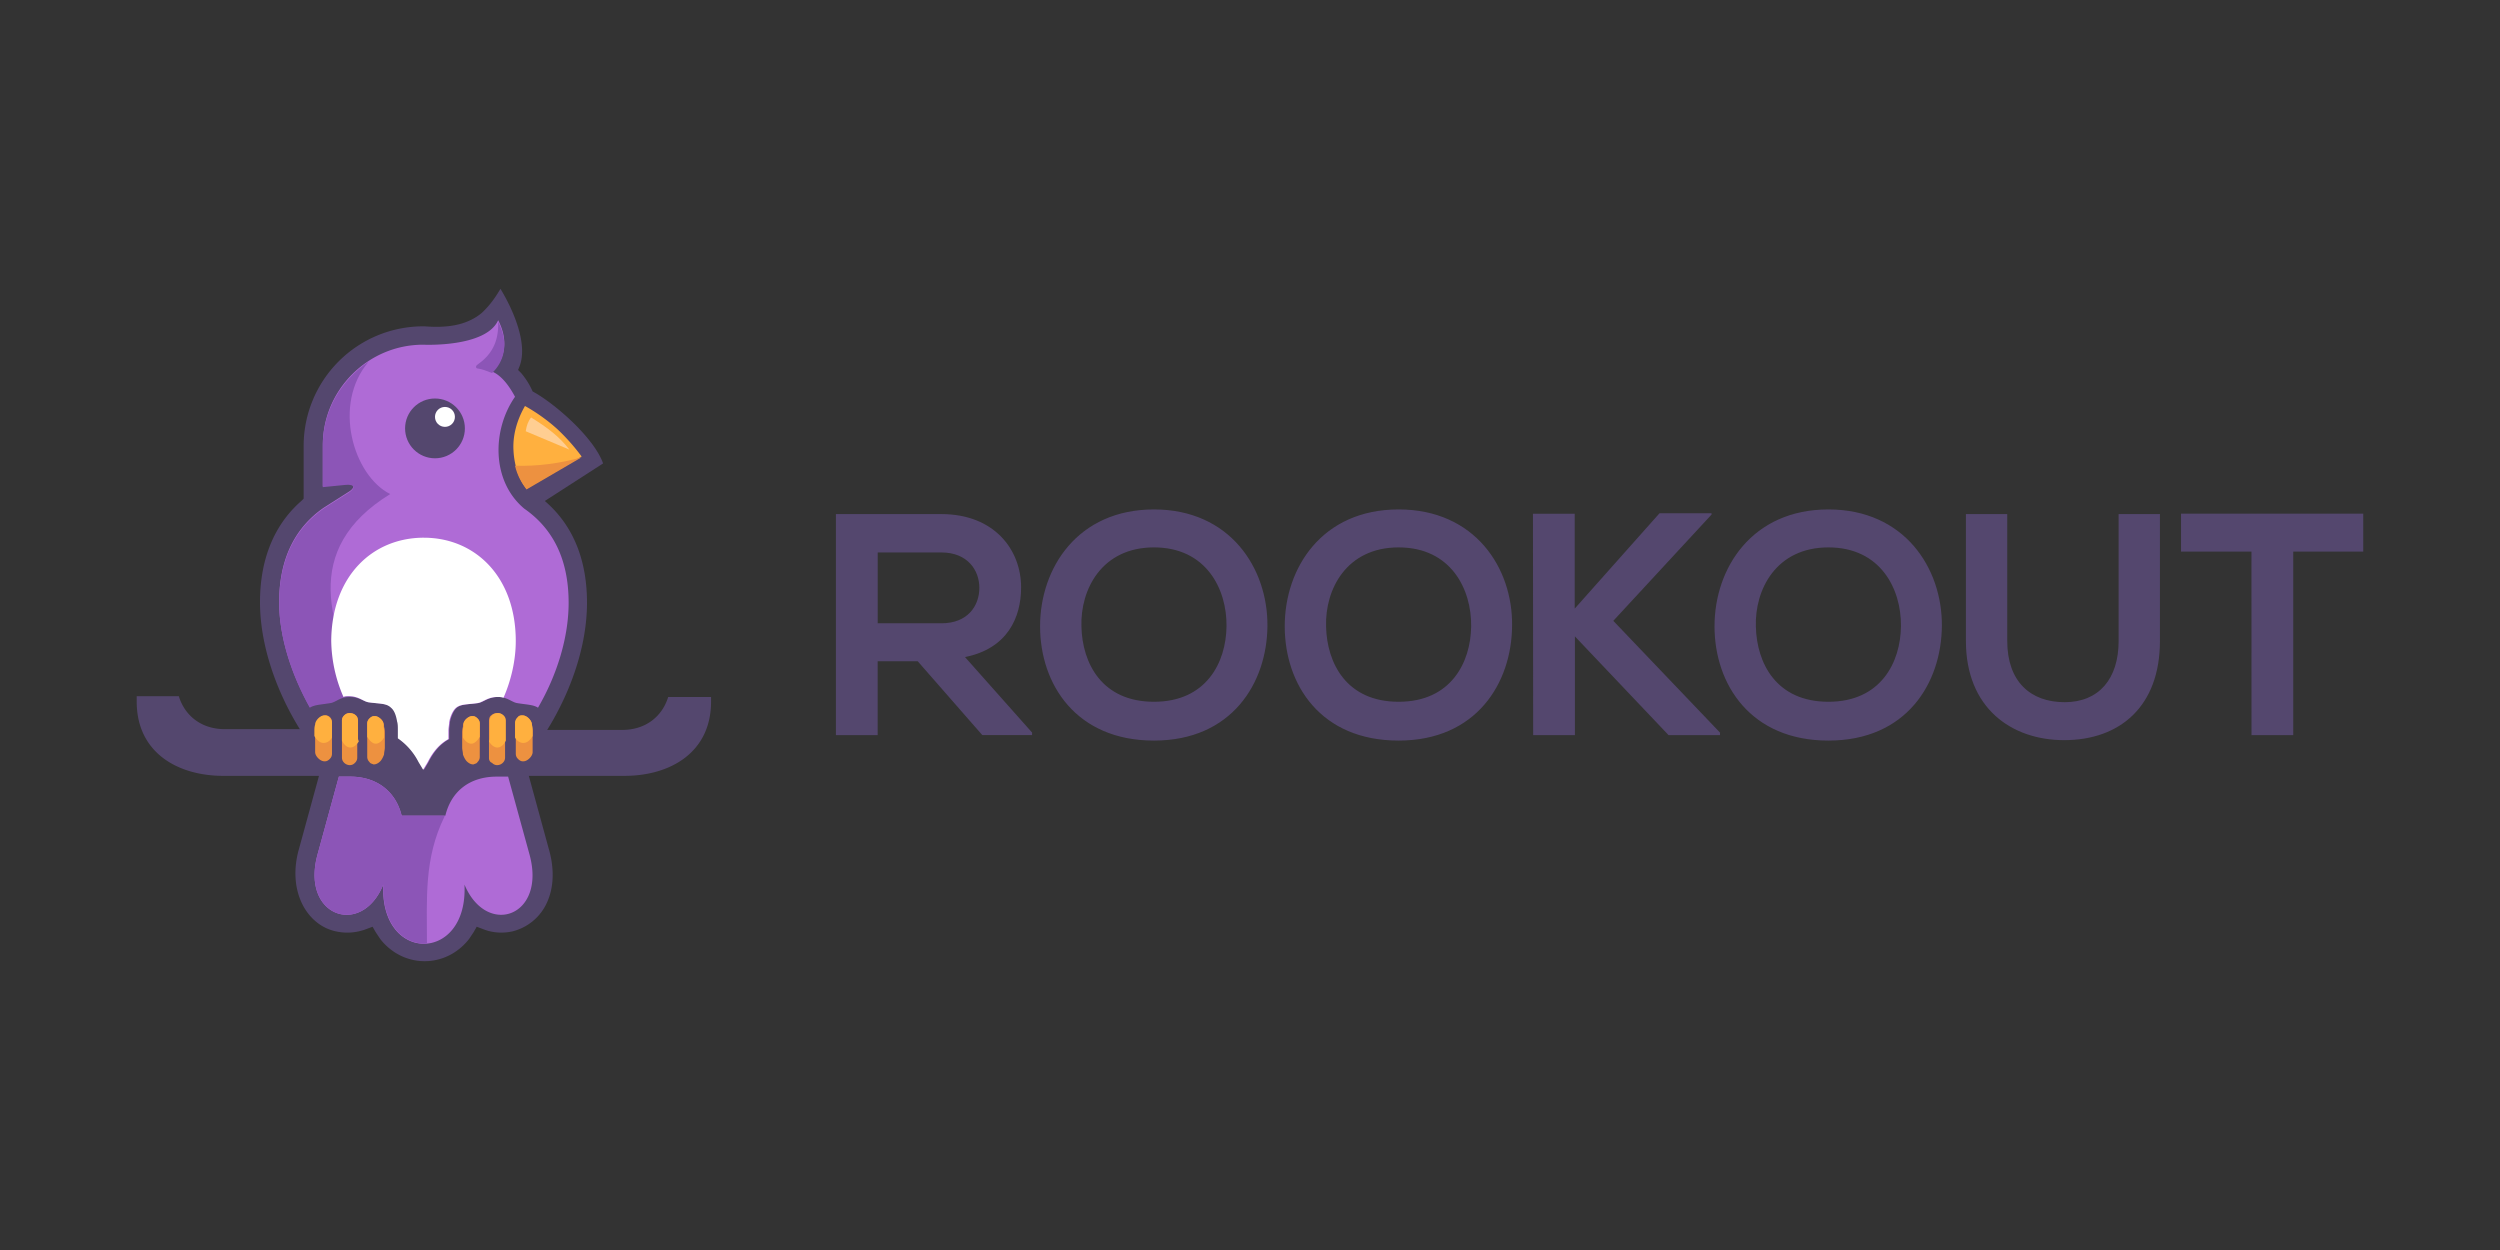 <svg xmlns="http://www.w3.org/2000/svg" width="120" height="60">
  <rect width="100%" height="100%" fill="#333333" stroke="none"/>
  <path d="m49.54 35.163-3.22-3.624c2.025-.405 2.693-1.883 2.693-3.34 0-1.842-1.316-3.523-3.827-3.523h-5.062v10.61h2.004V31.74h1.923l3.098 3.543h2.39zm-4.353-8.645c1.255 0 1.822.85 1.822 1.7s-.547 1.7-1.822 1.7H42.13v-3.4zm10.204-2.065c-3.665 0-5.467 2.814-5.467 5.608s1.74 5.487 5.467 5.487 5.426-2.754 5.446-5.507c.02-2.774-1.802-5.588-5.446-5.588zm0 1.822c2.51 0 3.503 2.004 3.482 3.786-.02 1.74-.972 3.624-3.482 3.624s-3.442-1.863-3.482-3.604c-.06-1.782.972-3.806 3.482-3.806zm11.743-1.822c-3.685 0-5.467 2.814-5.467 5.608s1.72 5.487 5.467 5.487c3.725 0 5.426-2.754 5.446-5.507.04-2.774-1.782-5.588-5.446-5.588zm0 1.822c2.51 0 3.503 2.004 3.482 3.786-.02 1.74-.972 3.624-3.482 3.624s-3.442-1.863-3.482-3.604c-.06-1.782.972-3.806 3.482-3.806zm20.63-1.822c-3.665 0-5.467 2.814-5.467 5.608s1.74 5.487 5.467 5.487c3.746 0 5.426-2.754 5.446-5.507.02-2.774-1.802-5.588-5.446-5.588zm0 1.822c2.51 0 3.503 2.004 3.482 3.786-.02 1.74-.972 3.624-3.482 3.624s-3.442-1.863-3.482-3.604c-.06-1.782.972-3.806 3.482-3.806zm13.93-1.6v6.094c0 1.822-.952 2.936-2.592 2.936-1.66 0-2.754-1.012-2.754-2.936v-6.094h-1.984v6.094c0 3.2 2.166 4.758 4.717 4.758 2.673 0 4.596-1.62 4.596-4.758v-6.094zm-28.102 10.61h2.004v-4.738l4.495 4.738h2.47v-.12L77.439 29.8l4.717-5.102v-.06h-2.5l-4.07 4.576v-4.555h-2.004zm34.48 0h2.004v-8.807h3.36v-1.822h-8.746v1.822h3.38z" fill="#54476e"/>
  <g fill-rule="evenodd">
    <path d="M24.022 13.863c-.257.441-.551.845-.919 1.176-.771.625-1.764.699-2.72.625h-.073a5.742 5.742 0 0 0-5.735 5.734v2.537l-.11.11c-1.433 1.25-1.985 3.014-1.985 4.852 0 2.059.772 4.264 1.912 6.102h-3.603c-1.103 0-1.911-.625-2.205-1.58H6.562v.257c0 2.463 1.985 3.565 4.154 3.565h4.595l-.956 3.493c-.257.882-.257 1.874.184 2.72.33.625.882 1.102 1.58 1.25.478.11.993.073 1.47-.11l.295-.111.147.257.22.331c.515.662 1.287 1.066 2.132 1.066s1.618-.404 2.132-1.066l.22-.33.148-.258.294.11c.441.184.956.22 1.434.11a2.466 2.466 0 0 0 1.58-1.25c.441-.845.405-1.837.147-2.72l-.955-3.492h4.594c2.17 0 4.154-1.102 4.154-3.565v-.22h-2.058c-.294.955-1.103 1.58-2.206 1.58h-3.602c1.14-1.838 1.911-4.044 1.911-6.102 0-1.875-.551-3.602-1.985-4.852l-.037-.037 2.794-1.801c-.441-1.25-2.352-2.904-3.382-3.455a3.58 3.58 0 0 0-.551-.883l-.147-.147.073-.183c.405-1.066-.294-2.684-.919-3.713" fill="#54476e"/>
    <path d="m24.39 37.278 1.03 3.75c.808 2.977-2.06 3.97-3.125 1.433.184 3.786-4.08 3.786-3.897 0-1.029 2.537-3.97 1.544-3.16-1.433l1.028-3.75h.552c1.213 0 2.168.662 2.463 1.875h2.095c.294-1.213 1.213-1.875 2.463-1.875zm-3.566-18.38c.956 0 1.728.773 1.728 1.729s-.772 1.727-1.728 1.727-1.727-.772-1.727-1.727.772-1.728 1.727-1.728zm4.338 5.515c1.323.919 2.132 2.352 2.132 4.521 0 1.654-.551 3.455-1.47 5.036-.22-.147-.552-.147-.993-.22-.257-.037-.478-.295-.919-.295-.478 0-.698.258-.956.294-.514.074-.845.037-1.066.258-.147.147-.257.44-.294.661 0 .11-.036.258-.036.405v.404c-.405.22-.736.588-.993 1.103l-.22.367-.221-.367a3.087 3.087 0 0 0-.992-1.14v-.404c0-.147 0-.294-.037-.404-.037-.22-.11-.515-.294-.662-.22-.22-.552-.184-1.066-.257-.258-.037-.478-.294-.956-.294s-.662.257-.919.294c-.441.073-.772.073-.993.22-.882-1.58-1.47-3.382-1.47-5.036 0-2.132.809-3.602 2.132-4.521l1.213-.772c.294-.184.331-.404-.147-.368l-1.103.11v-1.984c0-2.647 2.17-4.816 4.816-4.816 0 0 3.014.147 3.602-1.176.552 1.066.257 1.948-.294 2.463.441.184.809.661 1.103 1.213-1.103 1.58-1.14 4.043.441 5.367z" fill="#af6bd6"/>
    <path d="M14.87 33.97c-.883-1.58-1.47-3.382-1.47-5.036 0-2.132.808-3.602 2.131-4.521l1.213-.772c.294-.184.331-.405-.147-.368l-1.103.11v-1.985c0-1.69.883-3.16 2.206-4.043-1.765 2.058-.735 5.477 1.03 6.36-4.302 2.646-2.978 6.395-1.03 9.998-.257-.037-.478-.258-.92-.258-.477 0-.66.258-.918.294-.441.074-.772.074-.993.221m9.043-18.526c.552 1.066.257 1.948-.294 2.462-.294-.11-.441-.183-.698-.22-.074 0-.11-.11 0-.184.625-.441 1.029-1.03.992-2.058zm-3.418 29.848c-1.066.073-2.17-.846-2.096-2.83-1.029 2.536-3.97 1.543-3.16-1.434l1.028-3.75h.552c1.213 0 2.168.662 2.463 1.875h2.058v.037c-.992 2.021-.845 3.933-.845 6.102z" fill="#8c55b7"/>
    <path d="M20.347 25.81c2.426 0 4.41 1.837 4.41 4.962 0 .919-.22 1.875-.588 2.72-.11-.037-.183-.037-.294-.037-.477 0-.698.258-.955.294-.515.074-.846.037-1.066.258-.147.147-.258.44-.294.661 0 .11-.037.258-.037.405v.404c-.405.22-.735.588-.993 1.103l-.22.367-.22-.367a3.087 3.087 0 0 0-.993-1.14v-.404c0-.147 0-.294-.037-.404-.037-.22-.11-.515-.294-.662-.22-.22-.551-.184-1.066-.257-.257-.037-.478-.294-.956-.294-.11 0-.184 0-.257.036a6.944 6.944 0 0 1-.588-2.72c.036-3.088 1.985-4.926 4.448-4.926" fill="#fff"/>
  </g>
  <path d="M26.743 20.59a8.531 8.531 0 0 0-1.544-1.103c-.441.772-.588 1.507-.552 2.132.037.772.294 1.434.625 1.838l2.647-1.544a9.796 9.796 0 0 0-1.176-1.323" fill="#ffb03f"/>
  <path d="M24.72 22.354c.111.478.332.846.552 1.14l2.647-1.544c-1.03.294-2.132.44-3.198.404" fill="#ed9140"/>
  <path d="M27.33 21.582c-.477-.625-1.065-1.066-1.837-1.544-.147.184-.22.405-.258.662l2.096.882" fill="#ffce92"/>
  <path d="M21.376 19.487a.566.566 0 0 1 .551.551.566.566 0 0 1-.551.552.566.566 0 0 1-.552-.552c-.036-.33.221-.551.552-.551" fill-rule="evenodd" fill="#fff"/>
  <path d="M17.075 34.338c-.074-.074-.184-.11-.294-.11s-.184.036-.257.11-.11.147-.11.257v1.764c0 .11.036.184.11.258a.397.397 0 0 0 .257.11c.11 0 .184-.037.257-.11s.11-.147.11-.258v-1.764c.037-.11 0-.22-.073-.257m-1.434 0c-.036 0-.036 0 0 0-.147 0-.257.073-.33.147s-.147.183-.147.294-.037.22-.037.33v.993c0 .11.073.22.147.294s.184.147.294.147h.037c.073 0 .147-.037.22-.11s.11-.147.11-.258v-1.507a.334.334 0 0 0-.11-.257.28.28 0 0 0-.184-.073zm2.647.183c-.073-.073-.184-.147-.294-.147h-.037c-.073 0-.147.037-.22.11s-.11.148-.11.258v1.58c0 .11.036.184.11.258.036.073.11.073.183.11h.037c.11 0 .22-.073.294-.147s.147-.22.184-.33c0-.111.037-.221.037-.332v-.661c0-.11 0-.22-.037-.331a.49.49 0 0 0-.147-.368z" fill="#ed9140"/>
  <path d="M17.222 35.587c-.11.184-.257.294-.404.294s-.294-.11-.405-.33v-.956c0-.11.037-.184.11-.257a.397.397 0 0 1 .258-.11c.11 0 .22.036.294.11s.11.147.11.257v.882zm-1.287-.183c-.11.183-.257.257-.404.257-.184 0-.33-.147-.441-.331v-.22c0-.11 0-.221.037-.331 0-.11.073-.22.147-.294s.184-.147.294-.147h.037c.073 0 .147.036.22.11s.11.147.11.257v.699zm2.353-.883c-.073-.073-.184-.147-.294-.147h-.037c-.073 0-.147.037-.22.11s-.11.148-.11.258v.625c.11.184.257.33.404.33s.294-.11.404-.293v-.221c0-.11 0-.22-.037-.33.037-.148-.036-.258-.11-.332z" fill="#ffb03f"/>
  <path d="M23.581 34.338c.074-.074.184-.11.294-.11s.184.036.258.11.11.147.11.257v1.764c0 .11-.037.184-.11.258a.397.397 0 0 1-.258.11.334.334 0 0 1-.257-.11c-.11-.037-.147-.147-.147-.221v-1.764c0-.147.037-.258.11-.294m1.47 0c.148 0 .258.073.332.147s.147.183.147.294.036.22.036.33v.993c0 .11-.073.22-.147.294s-.184.147-.294.147h-.037c-.073 0-.147-.037-.22-.11s-.11-.147-.11-.258v-1.507c0-.11.036-.183.11-.257 0-.037.073-.073.184-.073zm-2.683.183c.074-.073.184-.147.294-.147h.037c.074 0 .147.037.22.11s.11.148.11.258v1.58c0 .11-.036.184-.11.258-.036.073-.11.073-.183.11h-.037c-.11 0-.22-.073-.294-.147s-.147-.22-.184-.33c0-.111-.037-.221-.037-.332v-.661c0-.11 0-.22.037-.331a.49.49 0 0 1 .147-.368z" fill="#ed9140"/>
  <path d="M23.471 35.587c.11.184.257.294.404.294s.294-.11.405-.33v-.956a.334.334 0 0 0-.11-.257.397.397 0 0 0-.258-.11c-.11 0-.22.036-.294.11s-.11.147-.11.257v.882zm1.25-.183c.11.183.257.257.404.257.184 0 .331-.147.441-.331v-.22c0-.11 0-.221-.036-.331 0-.11-.074-.22-.147-.294s-.184-.147-.295-.147h-.036c-.074 0-.147.036-.22.11s-.111.147-.111.257v.699zm-2.353-.883c.074-.073.184-.147.294-.147h.037c.074 0 .147.037.22.11s.11.148.11.258v.625c-.11.184-.256.33-.403.33s-.294-.11-.405-.293v-.221c0-.11 0-.22.037-.33-.037-.148.037-.258.11-.332z" fill="#ffb03f"/>
  <g fill-rule="evenodd" transform="matrix(.368 0 0 .368 4.356 11.4)">
    <circle r="5.4" cy="24.8" cx="45.3" fill="#af6bd6"/>
    <circle r="3.9" cy="24.9" cx="44.9" fill="#54476e"/>
    <circle r="1.3" cy="23.4" cx="46.2" fill="#fff"/>
  </g>
</svg>
